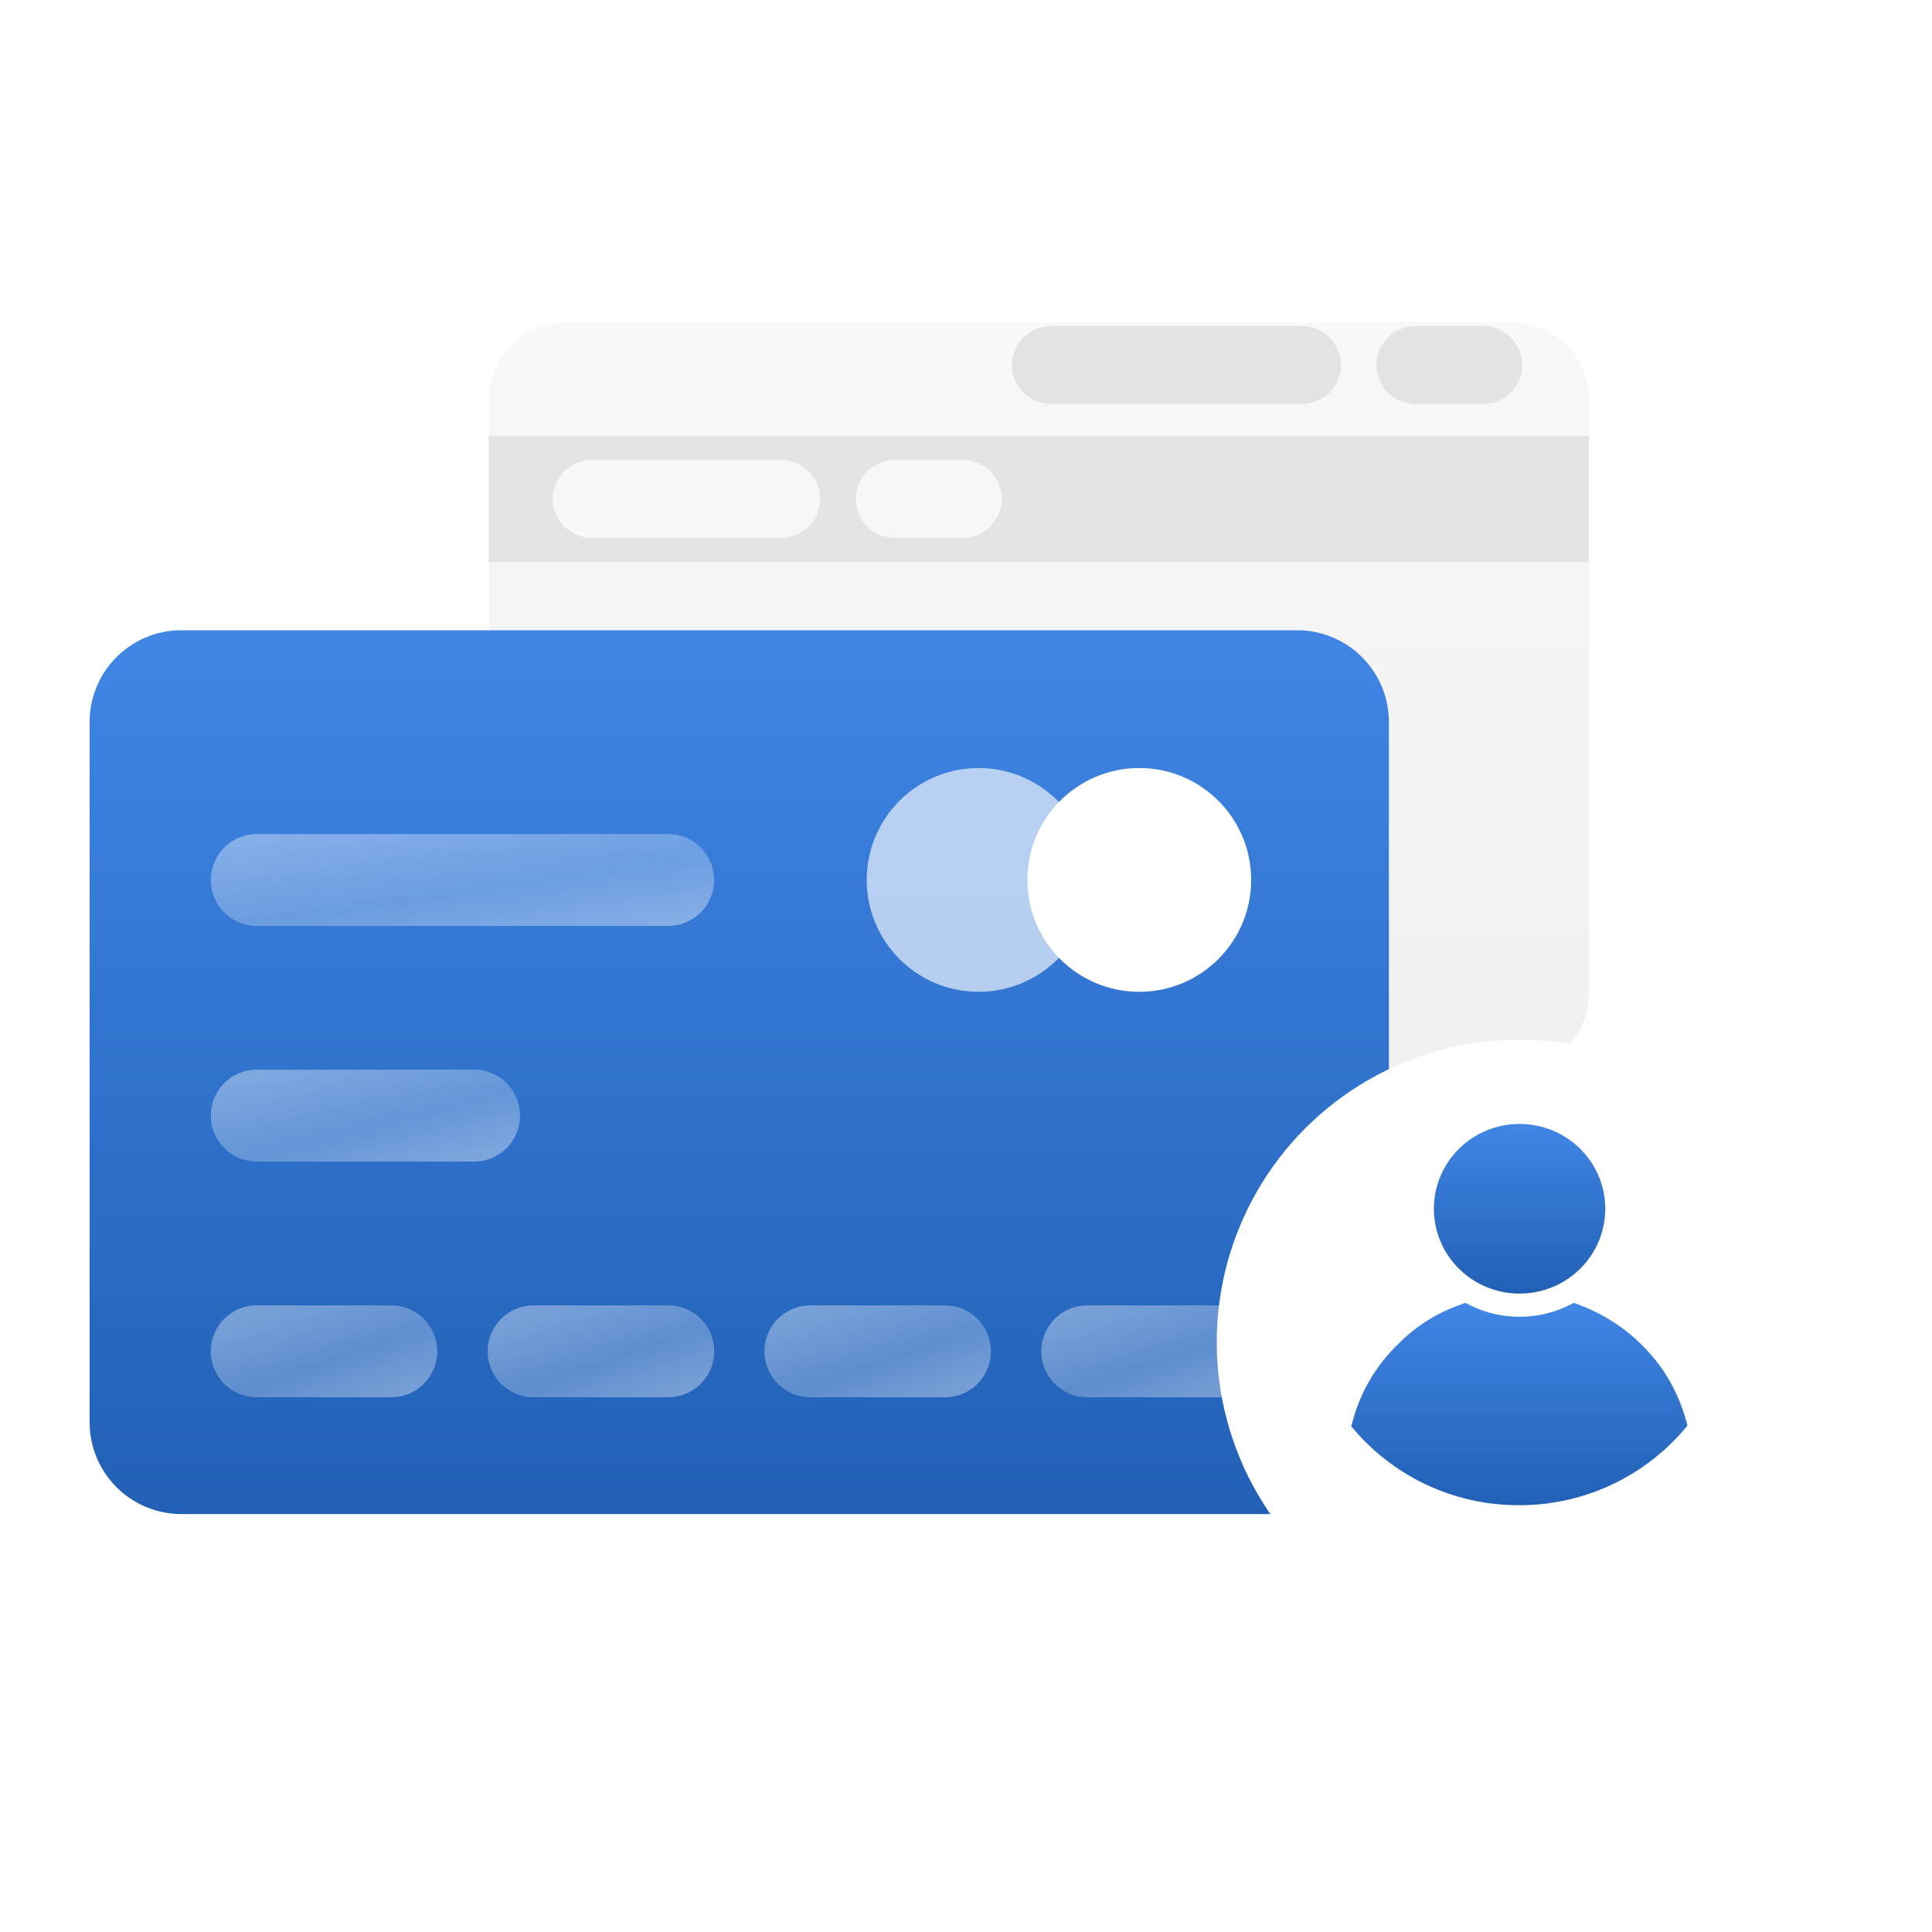 <svg xmlns="http://www.w3.org/2000/svg" xmlns:xlink="http://www.w3.org/1999/xlink" width="70" height="70" viewBox="0 0 70 70"><defs><style>.a,.i{fill:#fff;}.a{stroke:#707070;}.b{clip-path:url(#a);}.c{fill:url(#b);}.d{fill:#e4e4e4;}.e{fill:#e3e3e3;}.f{fill:#f7f7f7;}.g{fill:url(#e);}.h{fill:rgba(255,255,255,0.64);}.j{fill:url(#f);}.k{filter:url(#l);}.l{filter:url(#c);}</style><clipPath id="a"><rect class="a" width="70" height="70" transform="translate(-2130.199 -887.478)"/></clipPath><linearGradient id="b" x1="0.5" x2="0.5" y2="1" gradientUnits="objectBoundingBox"><stop offset="0" stop-color="#f8f8f8"/><stop offset="1" stop-color="#f0f0f0"/></linearGradient><filter id="c" x="16.212" y="10.162" width="42.854" height="30.114" filterUnits="userSpaceOnUse"><feOffset dy="1" input="SourceAlpha"/><feGaussianBlur stdDeviation="0.5" result="d"/><feFlood flood-color="#323a45" flood-opacity="0.149"/><feComposite operator="in" in2="d"/><feComposite in="SourceGraphic"/></filter><linearGradient id="e" x1="0.5" x2="0.5" y2="1" gradientUnits="objectBoundingBox"><stop offset="0" stop-color="#4086e5"/><stop offset="1" stop-color="#2160b5"/></linearGradient><linearGradient id="f" x1="-0.18" y1="-0.445" x2="1.205" y2="1.195" gradientUnits="objectBoundingBox"><stop offset="0" stop-color="#fff" stop-opacity="0.478"/><stop offset="0.587" stop-color="#fff" stop-opacity="0.259"/><stop offset="1" stop-color="#fff" stop-opacity="0.478"/></linearGradient><filter id="l" x="39.585" y="33.165" width="30.925" height="30.925" filterUnits="userSpaceOnUse"><feOffset dy="1" input="SourceAlpha"/><feGaussianBlur stdDeviation="1.5" result="m"/><feFlood flood-opacity="0.051"/><feComposite operator="in" in2="m"/><feComposite in="SourceGraphic"/></filter></defs><g class="b" transform="translate(2130.199 887.478)"><g transform="translate(-2126.952 -876.816)"><g transform="translate(0 0)"><g transform="translate(14.457)"><g class="l" transform="matrix(1, 0, 0, 1, -17.7, -10.66)"><path class="c" d="M99.31,42.154V63.631a2.809,2.809,0,0,1-2.818,2.818H62.274a2.809,2.809,0,0,1-2.818-2.818V42.154a2.818,2.818,0,0,1,2.818-2.818H96.491A2.818,2.818,0,0,1,99.31,42.154Z" transform="translate(-41.74 -28.67)"/></g><rect class="d" width="39.868" height="4.577" transform="translate(0 5.127)"/><path class="e" d="M285.209,52.44h-9.1a1.409,1.409,0,0,0,0,2.818h9.1a1.409,1.409,0,1,0,0-2.818Z" transform="translate(-255.738 -51.286)"/><path class="e" d="M428.466,52.44H426a1.409,1.409,0,1,0,0,2.818h2.465a1.409,1.409,0,1,0,0-2.818Z" transform="translate(-392.424 -51.286)"/><path class="f" d="M94.057,107.528H87.185a1.409,1.409,0,1,0,0,2.818h6.871a1.409,1.409,0,1,0,0-2.818Z" transform="translate(-83.451 -101.522)"/><path class="f" d="M214.321,107.528h-2.463a1.409,1.409,0,0,0,0,2.818h2.463a1.409,1.409,0,1,0,0-2.818Z" transform="translate(-197.142 -101.522)"/></g><g transform="translate(0 12.172)"><path class="g" d="M43.747,196.815H3.328A3.327,3.327,0,0,1,0,193.487V168.12a3.328,3.328,0,0,1,3.328-3.328H43.747a3.328,3.328,0,0,1,3.328,3.328v25.365A3.329,3.329,0,0,1,43.747,196.815Z" transform="translate(0 -164.792)"/><g transform="translate(28.156 4.993)"><circle class="h" cx="4.054" cy="4.054" r="4.054"/><circle class="i" cx="4.054" cy="4.054" r="4.054" transform="translate(5.821)"/></g><g transform="translate(4.39 7.382)"><path class="j" d="M51.761,321.208H43.888a1.664,1.664,0,0,1,0-3.328h7.873a1.664,1.664,0,0,1,0,3.328Z" transform="translate(-42.222 -309.339)"/><path class="j" d="M58.794,239.1H43.888a1.664,1.664,0,1,1,0-3.328H58.794a1.664,1.664,0,1,1,0,3.328Z" transform="translate(-42.222 -235.768)"/><path class="j" d="M48.748,403.32H43.872a1.664,1.664,0,1,1,0-3.328h4.876a1.664,1.664,0,1,1,0,3.328Z" transform="translate(-42.208 -382.911)"/><path class="j" d="M145.2,403.32H140.32a1.664,1.664,0,1,1,0-3.328H145.2a1.664,1.664,0,1,1,0,3.328Z" transform="translate(-128.624 -382.911)"/><path class="j" d="M241.628,403.32h-4.876a1.664,1.664,0,1,1,0-3.328h4.876a1.664,1.664,0,0,1,0,3.328Z" transform="translate(-215.027 -382.911)"/><path class="j" d="M338.06,403.32h-4.876a1.664,1.664,0,1,1,0-3.328h4.876a1.664,1.664,0,0,1,0,3.328Z" transform="translate(-301.428 -382.911)"/></g></g></g><g transform="translate(40.838 26.004)"><g class="k" transform="matrix(1, 0, 0, 1, -44.08, -36.67)"><circle class="i" cx="10.962" cy="10.962" r="10.962" transform="translate(44.08 36.67)"/></g><g transform="translate(4.87 4.057)"><path class="g" d="M0,4.47c.017-.047.036-.113.059-.2a6.044,6.044,0,0,1,1.609-2.74A5.878,5.878,0,0,1,3.774.137L4.133,0l.243.122A4.069,4.069,0,0,0,7.859.107L8.065,0l.262.1a6.389,6.389,0,0,1,2.955,2.318,6.273,6.273,0,0,1,.9,2.025v.008a7.844,7.844,0,0,1-6.1,2.882A7.845,7.845,0,0,1,0,4.47Z" transform="translate(0 6.48)"/><ellipse class="g" cx="3.105" cy="3.073" rx="3.105" ry="3.073" transform="translate(2.997)"/></g></g></g></g></svg>